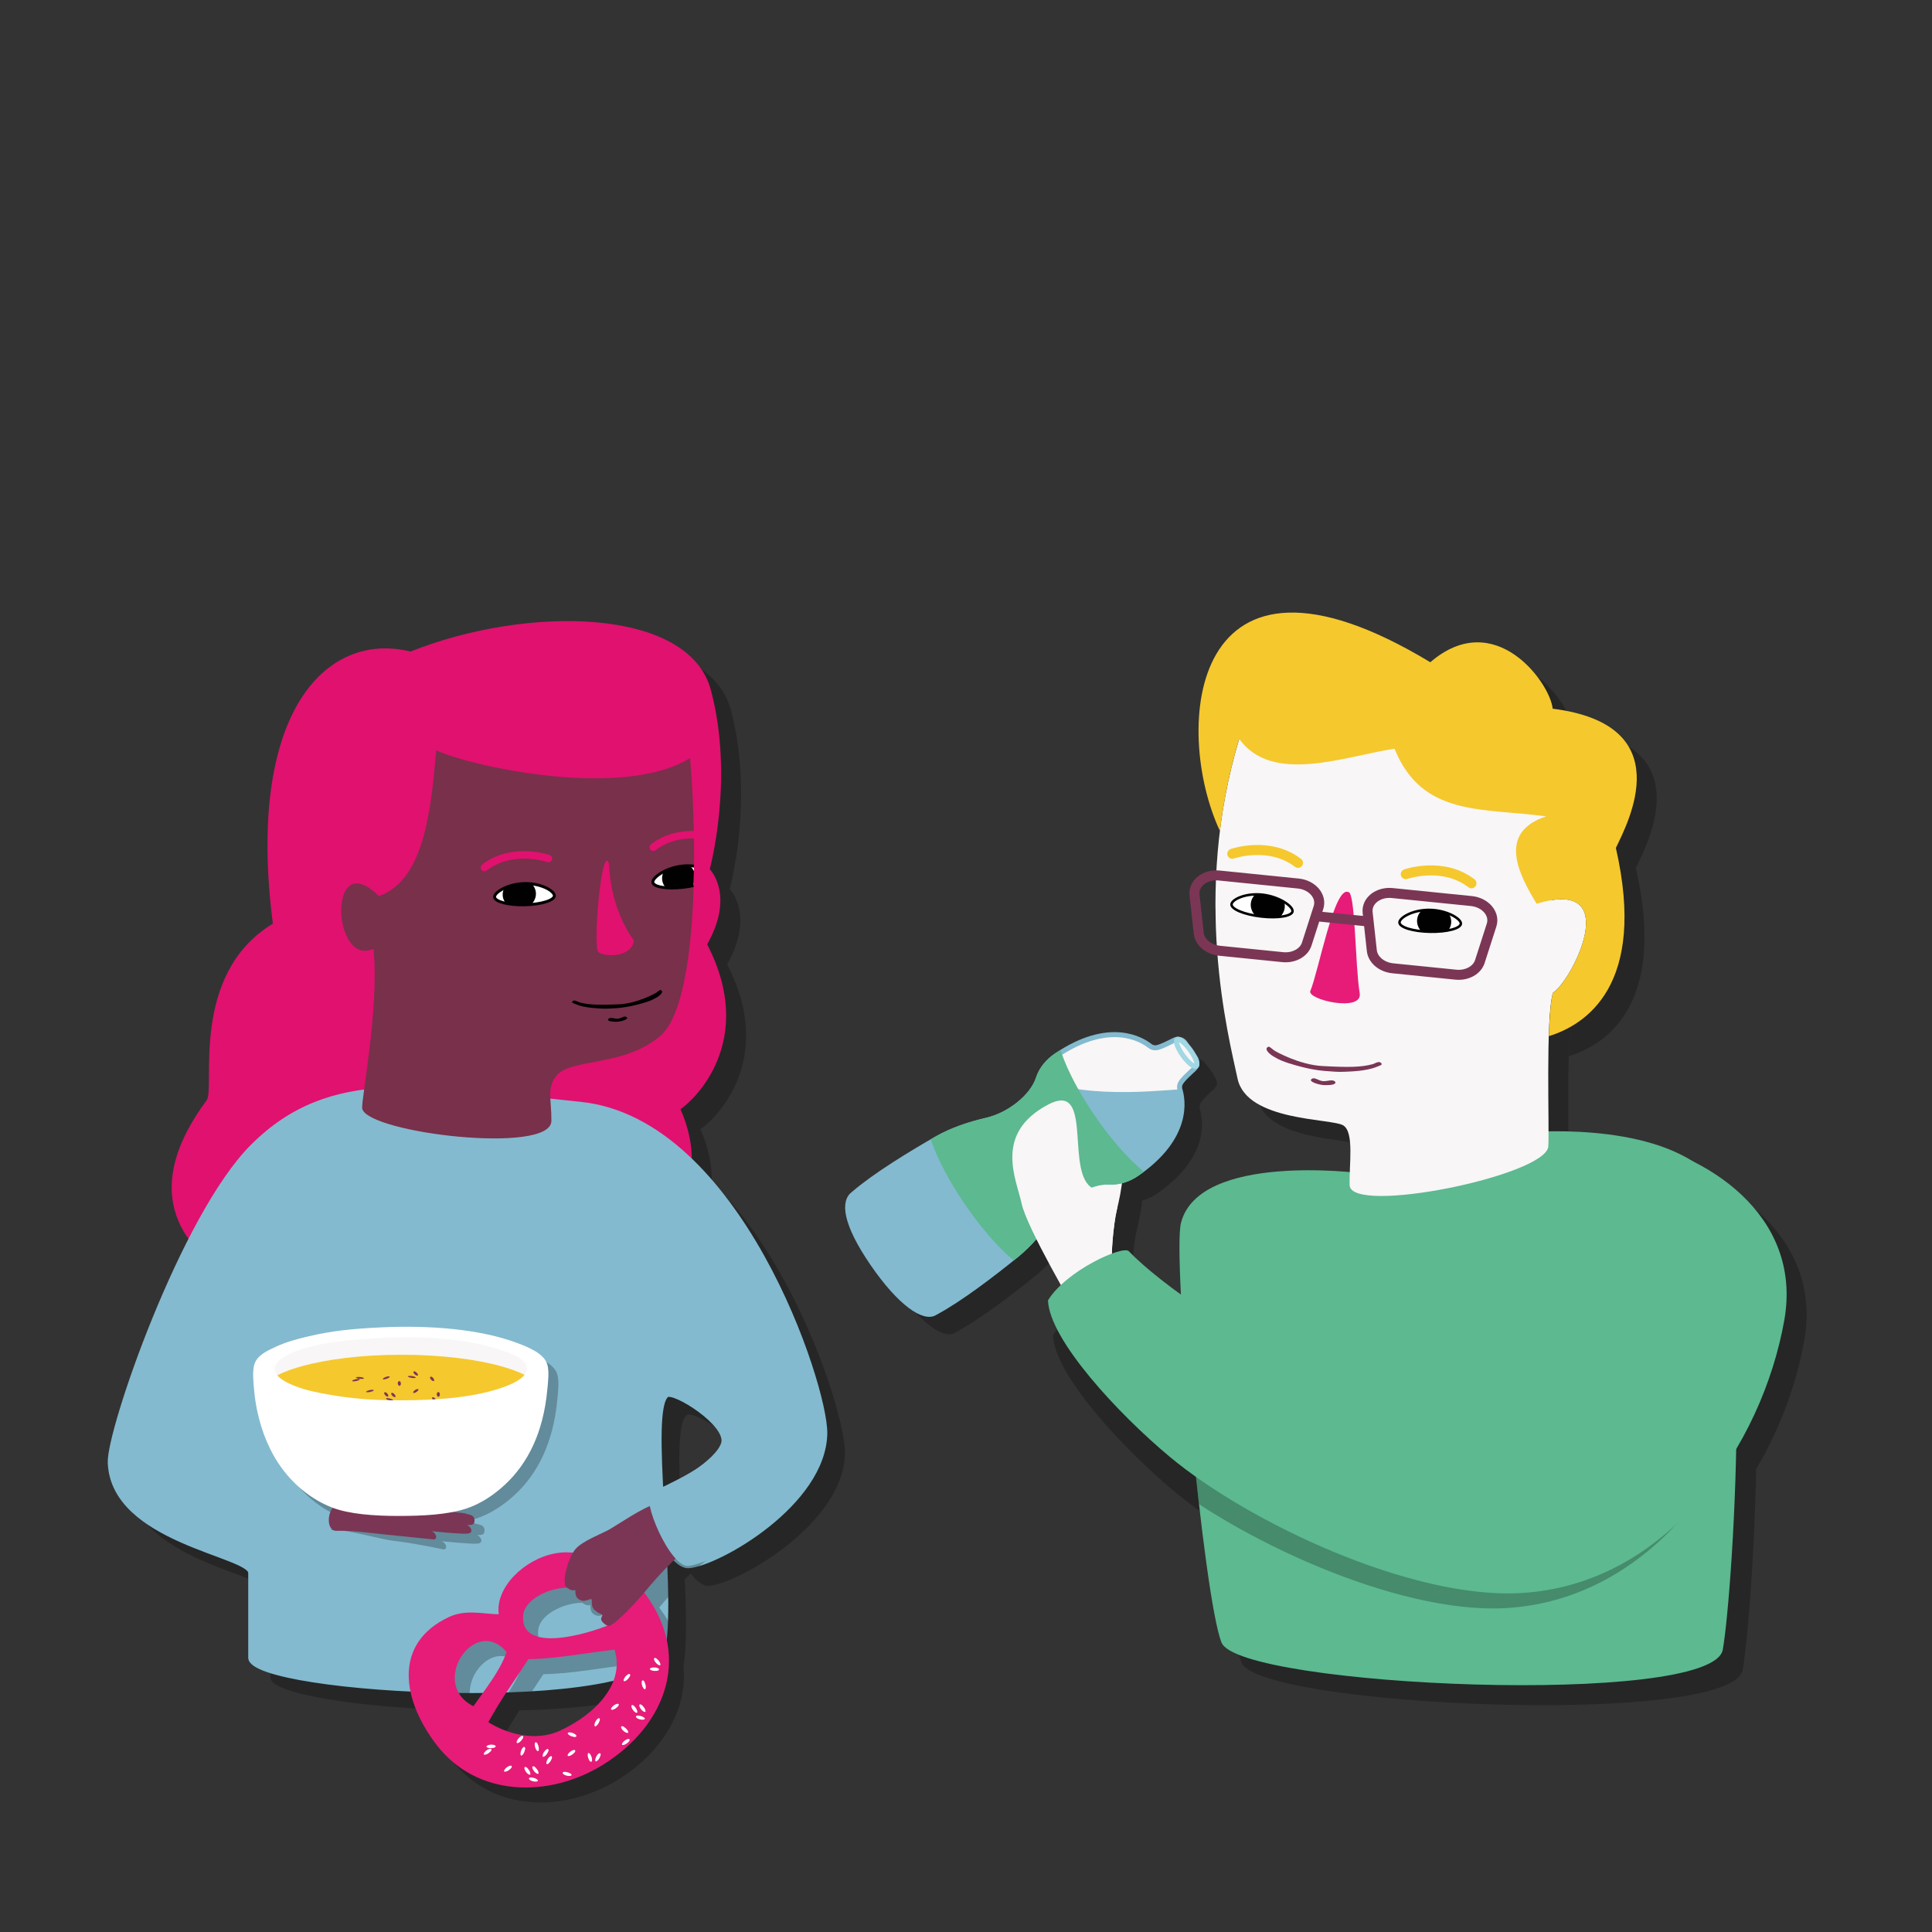 <?xml version="1.0" encoding="utf-8"?>
<!-- Generator: Adobe Illustrator 16.0.0, SVG Export Plug-In . SVG Version: 6.00 Build 0)  -->
<!DOCTYPE svg PUBLIC "-//W3C//DTD SVG 1.1//EN" "http://www.w3.org/Graphics/SVG/1.1/DTD/svg11.dtd">
<svg version="1.1" id="Ebene_1" xmlns="http://www.w3.org/2000/svg" xmlns:xlink="http://www.w3.org/1999/xlink" x="0px" y="0px"
	 width="425.197px" height="425.197px" viewBox="0 0 425.197 425.197" enable-background="new 0 0 425.197 425.197"
	 xml:space="preserve">
<rect x="0" y="0" width="425.197" height="425.197" fill="#333333" stroke="none"/>
<g>
	<path opacity="0.25" fill="#010101" d="M156.653,260.069c0.07-3.604-0.686-7.455-2.491-11.558
		c2.996-1.987,16.874-14.984,5.874-36.271c6.178-10.946,0.567-16.548,0.567-16.548s0.702-2.576,1.362-6.769l0.281-0.04
		c0,0-0.104-0.034-0.262-0.082c1.169-7.5,2.185-20.087-1.125-32.514c-4.888-18.352-40.725-18.655-66.093-8.495
		c-18.963-4.646-36.244,13.935-30.314,59.883c-18.451,11.194-12.637,36.262-14.556,38.849c-9.674,13.041-9.466,23.229-3.685,30.979
		c-9.957,19.522-17.772,43.854-17.6,48.776c0.605,17.251,30.917,20.225,30.917,24.288c0,4.062,0,10.983,0,18.656
		c0,3.244,15.806,5.955,34.236,6.916c-1.601-6.755,0.369-13.231,8.351-16.973c3.693-1.729,7.448-0.651,10.951-0.602
		c-0.798-5.894,5.612-12.147,12.443-13.407c1.233-0.227,2.546-0.265,3.889-0.148c0.187-0.309,0.38-0.586,0.578-0.817
		c1.54-1.793,5.841-3.373,7.575-4.369c1.736-1.001,7.031-4.648,9.917-5.508c2.887-0.856,7.899-1.691,8.772-1.841
		c0.872-0.152,2.903,9.068,1.801,9.513c-1.841,0.738-3.979,2.401-6.031,4.312c1.294,1.704,2.746,2.834,3.981,2.73
		c6.6-0.55,29.7-13.75,29.975-29.149C186.106,312.197,175.83,278.793,156.653,260.069z M163.603,322.083
		c-1.283,4.216-10.739,9.228-13.108,10.724c-0.211,0.133-0.396,0.287-0.567,0.451c-0.591-10.912-0.849-20.233,1.21-21.809
		C152.694,310.257,164.887,317.866,163.603,322.083z"/>
	<path opacity="0.25" fill="#010101" d="M145.314,353.515c-0.08,0.095-0.162,0.188-0.243,0.284c3.27,4.285,4.975,8.722,5.363,13.061
		c0.729-4.707,0.617-11.765,0.27-19.295C148.549,349.71,146.588,351.977,145.314,353.515z"/>
	<path opacity="0.25" fill="#010101" d="M109.121,376.509c2.247-3.129,4.499-6.256,5.664-9.611
		c-6.008-7.288-14.677,3.456-10.14,9.593C106.14,376.51,107.633,376.516,109.121,376.509z"/>
	<path opacity="0.25" fill="#010101" d="M138.547,366.36c-6.317,0.702-12.758,2-18.954,2.094c-1.741,2.665-3.56,5.312-5.281,7.979
		c8.837-0.228,17.178-0.953,23.616-2.304C139.09,371.673,139.399,369.037,138.547,366.36z"/>
	<g>
		<path fill="#E1116F" d="M156.203,191.292c0,0,5.449-19.909,0.257-39.404c-4.888-18.351-40.725-18.655-66.092-8.495
			c-18.964-4.645-36.244,13.935-30.314,59.884c-18.452,11.194-12.638,36.261-14.556,38.848
			c-28.289,38.134,27.89,51.875,60.973,51.601c5.178,0.004,57.71-16.866,43.292-49.613c2.996-1.987,16.874-14.984,5.874-36.271
			C161.814,196.895,156.203,191.292,156.203,191.292z"/>
		<path fill="#83BACF" stroke="#83BACF" stroke-miterlimit="10" d="M127.8,243.001c34.757,3.61,53.956,61.995,53.77,72.48
			c-0.275,15.4-23.375,28.6-29.976,29.15c-4.13,0.344-10.725-12.926-5.5-16.226c2.37-1.496,11.825-6.508,13.109-10.724
			c1.283-4.217-10.909-11.826-12.467-10.634c-4.351,3.331,1.646,41.263-0.744,55.706c-2.395,14.444-90.862,9.744-90.862,2.069
			c0-7.673,0-14.594,0-18.655c0-4.064-30.311-7.037-30.917-24.288c-0.248-7.078,16.01-54.278,31.411-69.62
			C72.894,235.058,93.045,239.391,127.8,243.001z"/>
		<g>
			<defs>
				<path id="SVGID_59_" d="M151.888,166.832c-14.773,9.17-47.893,1.951-55.892-1.695c-1.124,12.921-2.58,28.584-12.608,32.073
					c-11.445-11.312-10.27,15.836-1.197,11.587c1.348,12.923-2.752,33.273-2.477,35.198c1.237,5.363,41.571,10.188,41.638,2.694
					c0.042-4.745-1.097-7.19,1.106-9.945c3.129-3.905,14.993-1.897,22.938-8.834C153.344,220.971,153.636,188.053,151.888,166.832z"
					/>
			</defs>
			<use xlink:href="#SVGID_59_"  overflow="visible" fill="#79304A"/>
			<clipPath id="SVGID_2_">
				<use xlink:href="#SVGID_59_"  overflow="visible"/>
			</clipPath>
			<g clip-path="url(#SVGID_2_)">
				<g>
					<path fill="#E1116F" d="M139.51,206.961c-0.418,3.803-6.489,3.69-7.805,2.589c-1.312-1.098,0.739-24.399,2.342-19.452
						C134.369,200.592,139.51,206.961,139.51,206.961z"/>
				</g>
				<g>
					<defs>
						<path id="SVGID_61_" d="M108.851,197.394c0.025,1.04,2.986,1.817,6.621,1.74c3.633-0.077,6.558-0.979,6.535-2.018
							c-0.021-1.039-2.914-2.741-6.546-2.664C111.824,194.527,108.829,196.356,108.851,197.394z"/>
					</defs>
					<use xlink:href="#SVGID_61_"  overflow="visible" fill="#FFFFFF"/>
					<clipPath id="SVGID_4_">
						<use xlink:href="#SVGID_61_"  overflow="visible"/>
					</clipPath>
					<path clip-path="url(#SVGID_4_)" fill="#000100" d="M110.656,197.273c0.237,1.812,2.06,3.062,4.066,2.797
						c2.009-0.264,3.441-1.944,3.203-3.753c-0.237-1.809-2.06-3.062-4.064-2.8C111.853,193.784,110.417,195.465,110.656,197.273z"/>
					<use xlink:href="#SVGID_61_"  overflow="visible" fill="none" stroke="#000100" stroke-width="0.636" stroke-miterlimit="10"/>
				</g>
				<g>
					<defs>
						<path id="SVGID_63_" d="M143.678,194.183c0.124,1.03,3.148,1.516,6.756,1.089c3.609-0.428,6.434-1.614,6.311-2.646
							c-0.123-1.033-3.077-2.44-6.687-2.012C146.45,191.045,143.556,193.15,143.678,194.183z"/>
					</defs>
					<use xlink:href="#SVGID_63_"  overflow="visible" fill="#FFFFFF"/>
					<clipPath id="SVGID_6_">
						<use xlink:href="#SVGID_63_"  overflow="visible"/>
					</clipPath>
					<path clip-path="url(#SVGID_6_)" fill="#000100" d="M145.79,193.974c0.412,1.778,2.347,2.849,4.318,2.389
						c1.974-0.46,3.236-2.269,2.824-4.05c-0.415-1.774-2.349-2.845-4.319-2.387C146.642,190.384,145.378,192.196,145.79,193.974z"/>
					<use xlink:href="#SVGID_63_"  overflow="visible" fill="none" stroke="#000100" stroke-width="0.636" stroke-miterlimit="10"/>
				</g>
				<path fill="none" stroke="#E1116F" stroke-width="1.65" stroke-linecap="round" stroke-miterlimit="10" d="M106.618,190.927
					c6.163-4.746,14.076-1.985,14.076-1.985"/>
				<path fill="none" stroke="#E1116F" stroke-width="1.65" stroke-linecap="round" stroke-miterlimit="10" d="M143.771,186.47
					c6.164-4.744,14.076-1.986,14.076-1.986"/>
			</g>
		</g>
		<g>
			<path fill-rule="evenodd" clip-rule="evenodd" d="M125.908,220.503c0.388-0.674,1.086-0.059,1.546,0.072
				c2.016,0.576,4.158,0.633,8.651,0.464c3.898-0.146,8.002-2.327,8.318-2.557c0.455-0.334,0.821-0.673,0.951-0.599
				c0.981,0.379-0.416,1.475-1.185,1.813c-1.176,0.745-3.524,1.295-4.364,1.507c-2.428,0.608-4.215,0.678-4.402,0.688
				c-1.161,0.059-2.021,0.155-3.325,0.059c-0.804-0.06-3.473-0.138-5.297-0.91C126.47,220.899,125.79,220.683,125.908,220.503z"/>
			<path fill-rule="evenodd" clip-rule="evenodd" d="M138.027,223.987c0.169,0.434-1.614,0.906-2.417,0.885
				c-0.726-0.02-1.977-0.048-1.764-0.593c0.513-0.552,1.41,0.02,2.261-0.105C136.853,224.064,137.57,223.352,138.027,223.987z"/>
		</g>
	</g>
	<path opacity="0.25" fill="#010101" d="M376.831,259.918c-9.329-5.846-23.097-6.677-31.623-6.537
		c-0.011-7.878-0.428-25.467,0.939-30.377c-0.44,1.595-0.715,5.091-0.878,9.437c8.073-2.487,21.674-11.136,14.754-41.426
		c2.812-5.845,14.028-27.099-13.91-30.645c-0.526-5.604-12.652-22.515-26.929-10.222c-53.378-32.237-56.693,14.935-46.305,37.127
		c0.019-0.148,0.041-0.3,0.06-0.449c-0.443,3.502-0.73,6.918-0.886,10.229c-2.808,0.014-5.021,1.939-4.761,4.308l0.923,8.401
		c0.204,1.84,1.877,3.361,4.046,3.782c0.944,13.298,3.478,23.448,4.498,28.232c2.039,9.518,20.93,8.71,23.319,10.331
		c1.92,1.299,1.54,6.1,1.386,10.242c-7.89-0.705-33.71-1.979-37.142,11.128c-0.487,1.866-0.437,7.8-0.025,15.829
		c-4.983-3.6-9.104-7.054-11.47-9.548c-0.389-0.409-1.819-0.173-3.729,0.534c0.066-3.125,0.604-7.592,1.059-9.452
		c0.467-1.917,1-4.39,1.232-6.617c1.17-0.325,2.287-0.863,3.29-1.557c0.003-0.004,0.006-0.006,0.011-0.008
		c11.609-8.051,10.055-16.287,9.392-18.432c-0.139-0.453-0.115-0.934,0.092-1.36c0.423-0.876,2.202-2.457,3.005-3.2
		c0.215-0.199,0.367-0.438,0.47-0.691c0.013-0.006,0.03-0.003,0.042-0.012c0.172-0.123,0.193-0.43,0.091-0.85
		c-0.027-0.304-0.136-0.601-0.317-0.869c-0.25-0.546-0.61-1.166-1.064-1.796c-0.333-0.463-0.676-0.871-1.01-1.223
		c-0.031-0.053-0.071-0.107-0.102-0.161c-0.27-0.476-0.713-0.778-1.204-0.89c-0.26-0.124-0.477-0.161-0.611-0.064
		c-0.01,0.007-0.012,0.021-0.021,0.029c-0.21,0.024-0.421,0.081-0.624,0.18c-0.981,0.478-3.075,1.602-4.043,1.678
		c-0.475,0.038-0.933-0.112-1.306-0.406c-1.76-1.389-8.886-5.82-20.588,2.11c-1.228,0.83-2.299,1.901-3.077,3.149
		c-0.368,0.592-0.677,1.219-0.893,1.888c-1.314,4.077-6.445,8.029-11.217,9.158c-3.896,0.916-7.714,2.144-11.189,4.132
		c-5.721,3.275-13.534,8.031-18.209,12.062c-2.409,1.65-1.945,6.516,4.108,15.353c6.054,8.835,11.421,12.479,13.831,10.828
		c5.427-2.896,12.66-8.442,17.779-12.594c0.015-0.011,0.028-0.021,0.041-0.032c0.18-0.145,0.338-0.31,0.513-0.459
		c1.309-1.113,2.525-2.316,3.649-3.608c1.73,3.523,3.882,7.483,5.644,10.634c-0.721,0.68-1.381,1.385-1.946,2.107
		c-1.708,1.404-3.198,2.953-4.18,4.561c0.304,8.708,15.555,25.074,26.809,34.446c2.808,2.338,6.091,4.733,9.718,7.102
		c1.666,14.569,3.517,26.905,4.971,30.479c3.965,9.762,108.022,14.301,110.309,1.554c0.97-5.416,2.551-23.933,2.952-44.148
		c5.315-8.959,8.902-18.854,10.586-28.344C400.082,278.101,389.563,266.243,376.831,259.918z M346.178,222.887
		c0-0.003,0.001-0.006,0.002-0.01c0.469-0.286,1.037-0.842,1.646-1.586C347.216,222.036,346.646,222.598,346.178,222.887z
		 M348.743,220.065c-0.116,0.166-0.23,0.329-0.346,0.485C348.513,220.395,348.627,220.23,348.743,220.065z M348.271,220.718
		c-0.126,0.168-0.25,0.331-0.374,0.485C348.021,221.05,348.146,220.886,348.271,220.718z M348.911,219.821
		c0.104-0.154,0.21-0.315,0.315-0.479C349.12,219.506,349.016,219.665,348.911,219.821z M349.431,219.021
		c0.095-0.151,0.189-0.306,0.283-0.463C349.62,218.716,349.525,218.869,349.431,219.021z M349.949,218.158
		c0.085-0.146,0.169-0.293,0.253-0.442C350.118,217.865,350.034,218.013,349.949,218.158z M350.462,217.24
		c0.073-0.136,0.146-0.273,0.218-0.412C350.608,216.968,350.535,217.104,350.462,217.24z M350.963,216.27
		c0.06-0.122,0.121-0.243,0.18-0.367C351.084,216.026,351.023,216.147,350.963,216.27z M351.446,215.249
		c0.046-0.101,0.092-0.2,0.137-0.303C351.538,215.049,351.492,215.148,351.446,215.249z M351.909,214.174
		c0.027-0.068,0.058-0.138,0.085-0.207C351.967,214.036,351.937,214.105,351.909,214.174z M353.451,207.984c0-0.008,0-0.015,0-0.022
		C353.451,207.97,353.451,207.977,353.451,207.984z M352.343,213.042c0.01-0.023,0.019-0.048,0.027-0.072
		C352.361,212.994,352.353,213.019,352.343,213.042z M353.447,207.097c-0.001-0.028-0.004-0.056-0.007-0.083
		C353.443,207.041,353.446,207.068,353.447,207.097z M353.357,206.256c-0.007-0.037-0.015-0.073-0.021-0.109
		C353.343,206.183,353.351,206.219,353.357,206.256z M353.173,205.473c-0.013-0.039-0.026-0.079-0.039-0.119
		C353.146,205.394,353.16,205.432,353.173,205.473z M352.888,204.755c-0.02-0.039-0.04-0.077-0.061-0.115
		C352.848,204.678,352.868,204.716,352.888,204.755z M352.493,204.11c-0.025-0.035-0.053-0.069-0.079-0.104
		C352.44,204.041,352.467,204.075,352.493,204.11z M351.979,203.548c-0.031-0.028-0.061-0.057-0.094-0.085
		C351.919,203.491,351.948,203.52,351.979,203.548z M349.556,202.44c0.011,0.002,0.021,0.005,0.032,0.008
		C349.576,202.445,349.566,202.442,349.556,202.44z M350.462,202.673c0.03,0.011,0.057,0.022,0.086,0.033
		C350.519,202.695,350.492,202.684,350.462,202.673z M351.237,203.017c0.034,0.019,0.065,0.04,0.101,0.061
		C351.303,203.057,351.271,203.035,351.237,203.017z M277.123,167.006c-0.318,1.054-0.618,2.105-0.902,3.152
		c0.284-1.049,0.58-2.101,0.897-3.157C277.12,167.003,277.121,167.004,277.123,167.006z M275.463,173.108
		c0.222-0.906,0.455-1.817,0.699-2.73C275.917,171.291,275.686,172.202,275.463,173.108z M275.3,173.789
		c-0.181,0.758-0.352,1.515-0.515,2.269C274.948,175.304,275.12,174.547,275.3,173.789z M273.329,184.02
		c-0.059,0.386-0.116,0.772-0.17,1.156C273.213,184.792,273.271,184.405,273.329,184.02z M274.606,176.882
		c-0.158,0.749-0.305,1.495-0.447,2.239C274.301,178.377,274.448,177.631,274.606,176.882z M273.984,180.043
		c-0.148,0.811-0.287,1.619-0.418,2.422C273.696,181.662,273.836,180.854,273.984,180.043z M245.777,264.843
		c-0.562,0.625-1.119,0.904-1.646,0.514C244.682,265.146,245.231,264.975,245.777,264.843z"/>
	<g>
		<g>
			<defs>
				<path id="SVGID_65_" d="M299.351,258.191c0,0-35.37-4.61-39.427,10.89c-1.987,7.602,4.951,82.67,8.919,92.429
					c3.965,9.762,108.022,14.3,110.31,1.553c2.28-12.747,7.96-98.053-6.361-107.327c-14.318-9.28-39.678-6.32-39.678-6.32
					L299.351,258.191z"/>
			</defs>
			<use xlink:href="#SVGID_65_"  overflow="visible" fill="#5CB990"/>
			<clipPath id="SVGID_8_">
				<use xlink:href="#SVGID_65_"  overflow="visible"/>
			</clipPath>
			<g clip-path="url(#SVGID_8_)">
				<path opacity="0.25" fill="#010101" d="M341.07,307.049c-6.329,4.643-51.259-9.675-54.922-2.912
					c-14.646-4.414-34.494-18.594-41.021-25.476c-1.278-1.345-13.771,4.248-17.782,10.822c0.304,8.707,15.555,25.073,26.81,34.445
					c17.407,14.5,53.005,31.231,76.952,29.995c32.578-1.687,53.407-32.567,58.282-60.054c4.135-23.309-10.862,7.18-28.52,4.379
					C352.149,296.865,347.399,302.404,341.07,307.049z"/>
			</g>
		</g>
		<g>
			<g>
				<g>
					<path fill="#F8F6F6" d="M272.728,162.59c-10.415,34.543-2.398,65.271-0.368,74.789c2.039,9.518,20.931,8.71,23.319,10.331
						c2.392,1.618,1.214,8.672,1.35,13.117c0.195,6.672,43.271-2.094,43.724-8.521c0.276-3.932-0.649-28.177,1.028-33.828
						c3.862-2.365,14.42-22.739-0.301-20.378c11.468-29.274-0.131-46.211-31.648-51.595
						C293.399,143.696,276.25,150.156,272.728,162.59z"/>
				</g>
				<g>
					<g>
						<defs>
							<path id="SVGID_67_" d="M321.512,203.26c-0.021,1.069-3.062,1.873-6.796,1.804c-3.732-0.069-6.741-0.991-6.718-2.058
								c0.018-1.071,2.985-2.824,6.714-2.754C318.443,200.324,321.529,202.192,321.512,203.26z"/>
						</defs>
						<use xlink:href="#SVGID_67_"  overflow="visible" fill="#FFFFFF"/>
						<clipPath id="SVGID_10_">
							<use xlink:href="#SVGID_67_"  overflow="visible"/>
						</clipPath>
						<path clip-path="url(#SVGID_10_)" fill="#000100" d="M319.361,203.258c-0.239,1.86-2.107,3.149-4.17,2.881
							c-2.062-0.268-3.541-1.989-3.298-3.847c0.24-1.861,2.108-3.15,4.172-2.884C318.124,199.677,319.602,201.397,319.361,203.258z"
							/>
						<use xlink:href="#SVGID_67_"  overflow="visible" fill="none" stroke="#000100" stroke-width="0.55" stroke-miterlimit="10"/>
					</g>
					<g>
						<defs>
							<path id="SVGID_69_" d="M284.462,200.563c-0.126,1.062-3.23,1.566-6.938,1.136c-3.709-0.433-6.612-1.645-6.49-2.704
								c0.128-1.062,3.156-2.514,6.866-2.083C281.607,197.346,284.589,199.502,284.462,200.563z"/>
						</defs>
						<use xlink:href="#SVGID_69_"  overflow="visible" fill="#FFFFFF"/>
						<clipPath id="SVGID_12_">
							<use xlink:href="#SVGID_69_"  overflow="visible"/>
						</clipPath>
						<path clip-path="url(#SVGID_12_)" fill="#000100" d="M282.683,200.125c-0.422,1.828-2.403,2.932-4.435,2.463
							c-2.025-0.467-3.323-2.325-2.906-4.147c0.419-1.831,2.404-2.935,4.43-2.467C281.799,196.44,283.101,198.299,282.683,200.125z"
							/>
						<use xlink:href="#SVGID_69_"  overflow="visible" fill="none" stroke="#000100" stroke-width="0.55" stroke-miterlimit="10"/>
					</g>
					<path fill="none" stroke="#F5C82D" stroke-width="2.2" stroke-linecap="round" stroke-miterlimit="10" d="M323.841,194.396
						c-6.338-4.862-14.459-2.008-14.459-2.008"/>
					<path fill="none" stroke="#F5C82D" stroke-width="2.2" stroke-linecap="round" stroke-miterlimit="10" d="M285.669,189.901
						c-6.34-4.86-14.465-2.004-14.465-2.004"/>
				</g>
				<path fill-rule="evenodd" clip-rule="evenodd" fill="#7B3655" d="M288.512,237.633c-0.223,0.554,2.052,1.199,3.079,1.188
					c0.932-0.01,2.537-0.018,2.277-0.725c-0.647-0.718-1.812-0.003-2.896-0.183C290.02,237.758,289.11,236.829,288.512,237.633z"/>
				<path fill="#E61C78" d="M296.735,196.33c1.559-0.198,1.498,16.259,2.507,22.243c0.723,4.284-11.674,1.451-10.853-0.499
					C290.196,213.78,293.656,194.904,296.735,196.33z"/>
				<path fill-rule="evenodd" clip-rule="evenodd" fill="#7B3655" d="M304.084,234.147c-0.482-0.874-1.394-0.102-1.99,0.057
					c-2.595,0.697-5.343,0.72-11.101,0.408c-4.994-0.273-10.214-3.158-10.609-3.461c-0.576-0.437-1.039-0.881-1.205-0.788
					c-1.267,0.466,0.5,1.9,1.477,2.354c1.494,0.977,4.494,1.734,5.562,2.023c3.103,0.831,5.391,0.961,5.636,0.978
					c1.486,0.104,2.585,0.243,4.26,0.151c1.033-0.062,4.458-0.104,6.813-1.053C303.354,234.645,304.229,234.378,304.084,234.147z"/>
			</g>
			<path fill="#F5C82D" d="M341.775,218.488c4.121-2.526,15.855-25.54-3.594-19.592c-3.982-6.562-8.685-15.664,2.105-19.229
				c-13.961-1.916-27.296,0.168-33.376-14.889c-10.964,1.644-26.912,7.964-34.192-2.179c-2.097,6.961-3.438,13.766-4.239,20.275
				c-10.389-22.192-7.072-69.365,46.306-37.128c14.276-12.293,26.402,4.617,26.929,10.222c27.938,3.546,16.721,24.801,13.91,30.646
				c6.92,30.289-6.681,38.938-14.755,41.425C341.036,223.6,341.318,220.03,341.775,218.488z"/>
			<g>
				<path fill="none" stroke="#7B3655" stroke-width="2.2" stroke-linecap="round" stroke-miterlimit="10" d="M306.512,213.102
					l13.894,1.407c2.436,0.243,4.663-0.973,5.278-2.883l2.588-8.044c0.787-2.441-1.339-4.965-4.452-5.278l-17.409-1.762
					c-3.111-0.312-5.698,1.728-5.419,4.275l0.923,8.403C302.137,211.219,304.075,212.854,306.512,213.102z"/>
				<path fill="none" stroke="#7B3655" stroke-width="2.2" stroke-linecap="round" stroke-miterlimit="10" d="M268.413,209.243
					l13.892,1.407c2.438,0.246,4.667-0.967,5.285-2.882l2.585-8.044c0.788-2.442-1.343-4.962-4.452-5.276l-17.408-1.765
					c-3.113-0.314-5.702,1.729-5.422,4.279l0.923,8.401C264.037,207.359,265.977,208.996,268.413,209.243z"/>
				
					<line fill="none" stroke="#7B3655" stroke-width="2.2" stroke-linecap="round" stroke-miterlimit="10" x1="301.131" y1="202.803" x2="290.312" y2="201.71"/>
			</g>
		</g>
		<g>
			<path fill="none" d="M276.832,171.259c0.275-1.029,0.572-2.058,0.884-3.095c0-0.002,0-0.002-0.004-0.002
				C277.402,169.198,277.107,170.229,276.832,171.259z"/>
			<path fill="none" d="M347.923,223.023c-0.422,0.454-0.812,0.808-1.148,1.017c0,0-0.004,0.002-0.004,0.005
				C347.11,223.838,347.501,223.481,347.923,223.023z"/>
		</g>
	</g>
	<g>
		<g>
			<g>
				<path fill="#F8F6F6" d="M244.918,278.869c-0.635-1.763,0.191-9.766,0.839-12.426c1.05-4.308,2.446-11.435-0.025-12.253
					c-1.438-0.477-4.107,8.891-6.204,6.579c-4.549-5.002-2.581-26.533-8.871-17.666c-5.745,8.104-4.826,16.357-3.687,21.707
					c1.139,5.35,9.795,23.765,9.795,23.765S245.551,280.63,244.918,278.869z"/>
				<g>
					<path fill="#F8F6F6" stroke="#83BACF" stroke-width="1.1" stroke-miterlimit="10" d="M223.668,276.248
						c3.109-2.521,5.629-5.639,7.896-8.939c2.771-4.045,8.31-7.4,12.589-7.156c2.179,0.125,4.334-0.641,6.128-1.884
						c11.621-8.054,10.064-16.294,9.401-18.438c-0.139-0.454-0.114-0.934,0.093-1.361c0.422-0.876,2.202-2.457,3.005-3.2
						c0.732-0.679,0.823-1.787,0.189-2.563c-0.375-0.456-0.744-0.95-1.103-1.474c-0.362-0.525-0.687-1.049-0.978-1.563
						c-0.494-0.87-1.561-1.187-2.46-0.746c-0.982,0.479-3.076,1.602-4.044,1.678c-0.475,0.038-0.933-0.112-1.305-0.405
						c-1.76-1.39-8.887-5.82-20.589,2.109c-1.806,1.226-3.298,2.958-3.969,5.037c-1.315,4.078-6.445,8.029-11.218,9.159
						c-3.895,0.916-7.714,2.143-11.188,4.131c-5.722,3.275-13.534,8.032-18.209,12.062c-2.41,1.651-1.945,6.517,4.107,15.353
						c6.055,8.836,11.421,12.479,13.832,10.828C211.288,285.971,218.546,280.401,223.668,276.248z"/>
					<path fill="#83BACF" d="M223.668,276.248c3.109-2.521,5.629-5.639,7.896-8.939c2.771-4.045,8.31-7.4,12.589-7.156
						c2.179,0.125,4.334-0.641,6.128-1.884c11.621-8.054,10.064-16.294,9.401-18.438c-0.139-0.454-19.812,2.638-31.159-2.489
						c-1.315,4.078-6.445,8.029-11.218,9.159c-3.895,0.916-7.714,2.143-11.188,4.131c-5.722,3.275-13.534,8.032-18.209,12.062
						c-2.41,1.651-1.945,6.517,4.107,15.353c6.055,8.836,11.421,12.479,13.832,10.828
						C211.288,285.971,218.546,280.401,223.668,276.248z"/>
					<path fill="#5CB990" stroke="#5CB990" stroke-width="1.1" stroke-miterlimit="10" d="M233.095,231.928
						c-0.203,0.131-0.398,0.239-0.604,0.377c-1.807,1.224-3.297,2.958-3.969,5.037c-1.315,4.078-6.445,8.029-11.218,9.159
						c-3.895,0.916-7.714,2.143-11.188,4.131c-0.193,0.11-0.408,0.238-0.608,0.353c1.366,3.898,3.922,8.813,7.364,13.839
						c3.444,5.026,7.104,9.184,10.247,11.865c0.178-0.145,0.372-0.299,0.548-0.439c3.109-2.522,5.63-5.64,7.896-8.939
						c2.771-4.044,8.311-7.401,12.587-7.155c2.18,0.124,4.335-0.642,6.13-1.885c0.205-0.141,0.375-0.284,0.569-0.425
						c-3.16-2.68-6.864-6.872-10.345-11.953C237.023,240.812,234.45,235.841,233.095,231.928z"/>
					
						<ellipse transform="matrix(0.811 -0.585 0.585 0.811 -86.163 196.637)" fill="#F8F6F6" stroke="#A2D7E4" stroke-width="1.1" stroke-miterlimit="10" cx="261.182" cy="231.642" rx="1.008" ry="3.606"/>
				</g>
				<path fill="#F8F6F6" d="M244.918,278.869c-0.635-1.763,0.191-9.766,0.839-12.426c1.05-4.308-4.133-3.362-6.229-5.674
					c-4.549-5.002,0.738-22.751-8.871-17.666c-12.054,6.379-6.96,16.43-5.82,21.779c1.139,5.35,11.929,23.692,11.929,23.692
					S245.551,280.63,244.918,278.869z"/>
			</g>
			<path fill="#5CB990" d="M344.571,279.667c-6.33,4.643-51.46,14.407-55.123,21.17c-14.646-4.414-34.494-18.594-41.02-25.476
				c-1.278-1.345-13.771,4.248-17.783,10.822c0.305,8.707,15.555,25.073,26.81,34.445c17.407,14.5,53.005,31.231,76.953,29.994
				c32.577-1.687,53.406-32.566,58.281-60.053c4.135-23.309-17.52-37.054-35.177-39.854
				C348.793,249.332,350.9,275.022,344.571,279.667z"/>
		</g>
	</g>
	<g>
		<path fill="none" d="M126.633,384.148c5.176-2.438,9.389-5.985,11.295-10.02c-6.438,1.351-14.779,2.076-23.616,2.304
			c-1.257,1.946-2.465,3.902-3.547,5.886C114.56,384.715,121.026,386.789,126.633,384.148z"/>
		<path fill="none" d="M107.495,378.8c0.53-0.766,1.078-1.528,1.626-2.291c-1.488,0.007-2.981,0.001-4.476-0.019
			C105.303,377.38,106.235,378.173,107.495,378.8z"/>
		<path fill="none" d="M151.137,311.449c-2.059,1.575-1.801,10.896-1.21,21.809c0.172-0.164,0.356-0.318,0.567-0.451
			c2.369-1.496,11.825-6.508,13.108-10.724C164.887,317.866,152.694,310.257,151.137,311.449z"/>
		<path opacity="0.25" fill="#010101" d="M150.704,347.564c0.432-0.428,0.866-0.853,1.309-1.264
			c-0.53-0.698-1.036-1.482-1.486-2.334C150.591,345.173,150.65,346.374,150.704,347.564z"/>
		<path opacity="0.25" fill="#010101" d="M137.928,374.129c-1.906,4.034-6.119,7.582-11.295,10.02
			c-5.606,2.641-12.073,0.566-15.868-1.83c1.082-1.983,2.29-3.939,3.547-5.886c-1.716,0.044-3.448,0.068-5.19,0.076
			c-0.548,0.763-1.096,1.525-1.626,2.291c-1.26-0.627-2.192-1.42-2.85-2.31c-3.661-0.046-7.319-0.164-10.879-0.35
			c0.904,3.815,2.943,7.719,5.692,11.271c8.827,11.404,24.621,11.625,36.445,4.34c9.663-5.952,15.401-15.179,14.53-24.892
			c-0.015,0.098-0.026,0.201-0.043,0.295C149.859,370.369,145.06,372.632,137.928,374.129z"/>
		<path opacity="0.25" fill="#010101" d="M156.243,332.476c-0.873,0.149-5.886,0.984-8.772,1.841
			c-2.886,0.859-8.181,4.507-9.917,5.508c-1.734,0.996-6.035,2.576-7.575,4.369c-0.198,0.231-0.392,0.509-0.578,0.817
			c-1.343-0.116-2.655-0.078-3.889,0.148c-6.831,1.26-13.241,7.514-12.443,13.407c-3.503-0.05-7.258-1.128-10.951,0.602
			c-7.981,3.741-9.951,10.218-8.351,16.973c3.56,0.186,7.218,0.304,10.879,0.35c-4.537-6.137,4.132-16.881,10.14-9.593
			c-1.165,3.355-3.417,6.482-5.664,9.611c1.742-0.008,3.475-0.032,5.19-0.076c1.722-2.666,3.54-5.313,5.281-7.979
			c6.196-0.094,12.637-1.392,18.954-2.094c0.853,2.677,0.543,5.312-0.619,7.769c7.132-1.497,11.932-3.76,12.464-6.975
			c0.017-0.094,0.028-0.197,0.043-0.295c-0.389-4.339-2.094-8.775-5.363-13.061c0.081-0.096,0.163-0.189,0.243-0.284
			c1.273-1.538,3.234-3.805,5.39-5.95c-0.054-1.19-0.113-2.392-0.178-3.598c0.45,0.852,0.956,1.636,1.486,2.334
			c2.052-1.911,4.19-3.574,6.031-4.312C159.146,341.544,157.115,332.323,156.243,332.476z M118.433,358.815
			c0.284-3.349,5.29-5.999,9.685-6.09c0.56,0.459,1.455,0.76,1.714,0.485c0.242-0.25-0.237,1.347,0.844,2.058
			c1.076,0.72,1.842,0.13,2.565-0.034c0.725-0.167-0.213,1.453,0.964,2.432c1.175,0.978,1.413,0.755,1.635,1.033
			c0.223,0.275-0.905,0.844,0.442,1.94c0.277,0.225,0.492,0.36,0.678,0.435C131.47,363.264,117.75,366.978,118.433,358.815z"/>
	</g>
	<g>
		<g>
			<path fill="#E61C78" d="M116.293,365.154c6.196-0.095,12.636-1.392,18.953-2.094c2.254,7.072-3.584,13.866-11.914,17.788
				c-5.606,2.641-12.073,0.566-15.867-1.83C110.028,374.318,113.281,369.764,116.293,365.154 M111.484,363.598
				c-1.447,4.173-4.58,7.992-7.289,11.902C94.238,370.547,104.606,355.253,111.484,363.598 M115.133,355.516
				c0.356-4.203,8.156-7.322,12.844-5.635c3.601,1.301,4.52,4.178,6.423,7.589C129.531,359.577,114.416,364.07,115.133,355.516
				 M109.769,355.267c-3.503-0.05-7.258-1.128-10.951,0.602c-12.488,5.854-10.274,18.403-2.658,28.243
				c8.826,11.403,24.621,11.625,36.444,4.34c14.354-8.841,20.063-24.902,8.298-39.055c-4.337-5.209-12.502-8.679-18.689-7.537
				C115.381,343.119,108.97,349.373,109.769,355.267"/>
			<path fill="#FFFFFF" d="M129.444,386.861c0.305,0.895,0.531,0.882,0.682,0.864c0.204-0.025,0.252-0.607,0.017-1.185
				c-0.067-0.175-0.38-0.826-0.677-0.727C129.363,385.842,129.259,386.319,129.444,386.861"/>
			<path fill="#FFFFFF" d="M125.752,382.114c0.894,0.312,1.018,0.125,1.097-0.007c0.11-0.175-0.321-0.572-0.919-0.746
				c-0.177-0.049-0.886-0.209-0.99,0.086C124.903,381.55,125.211,381.924,125.752,382.114"/>
			<path fill="#FFFFFF" d="M125.967,386.129c0.749-0.568,0.664-0.78,0.599-0.916c-0.083-0.189-0.652-0.051-1.127,0.354
				c-0.143,0.116-0.662,0.626-0.477,0.875C125.024,386.529,125.507,386.475,125.967,386.129"/>
			<path fill="#FFFFFF" d="M137.926,383.712c0.749-0.576,0.666-0.784,0.605-0.921c-0.09-0.191-0.659-0.053-1.134,0.354
				c-0.143,0.12-0.662,0.623-0.478,0.872C136.982,384.104,137.468,384.056,137.926,383.712"/>
			<path fill="#FFFFFF" d="M115.395,385.574c0.331-0.886,0.147-1.021,0.021-1.099c-0.177-0.114-0.581,0.311-0.767,0.905
				c-0.056,0.176-0.224,0.881,0.066,0.994C114.818,386.414,115.196,386.109,115.395,385.574"/>
			<path fill="#FFFFFF" d="M131.905,386.95c0.446-0.832,0.281-0.987,0.165-1.086c-0.158-0.132-0.621,0.228-0.879,0.796
				c-0.079,0.169-0.343,0.841-0.072,0.991C131.215,387.702,131.635,387.456,131.905,386.95"/>
			<path fill="#FFFFFF" d="M131.731,379.249c0.447-0.832,0.28-0.99,0.166-1.086c-0.158-0.133-0.616,0.227-0.88,0.794
				c-0.085,0.169-0.345,0.839-0.069,0.992C131.042,379.999,131.46,379.754,131.731,379.249"/>
			<path fill="#FFFFFF" d="M121.162,387.596c0.479-0.812,0.321-0.979,0.212-1.08c-0.154-0.138-0.63,0.207-0.912,0.759
				c-0.088,0.167-0.374,0.83-0.11,0.991C120.445,388.322,120.875,388.088,121.162,387.596"/>
			<path fill="#FFFFFF" d="M120.36,386.021c0.518-0.792,0.367-0.962,0.263-1.068c-0.15-0.147-0.639,0.173-0.95,0.716
				c-0.089,0.16-0.412,0.807-0.155,0.98C119.609,386.708,120.048,386.496,120.36,386.021"/>
			<path fill="#FFFFFF" d="M135.525,375.96c0.76-0.559,0.68-0.772,0.617-0.91c-0.085-0.188-0.657-0.059-1.138,0.341
				c-0.146,0.119-0.67,0.615-0.484,0.869C134.582,376.347,135.067,376.301,135.525,375.96"/>
			<path fill="#FFFFFF" d="M143.986,367.734c0.941,0.038,1.009-0.177,1.05-0.321c0.052-0.205-0.479-0.458-1.102-0.445
				c-0.185,0.001-0.907,0.062-0.922,0.374C143.006,367.445,143.413,367.714,143.986,367.734"/>
			<path fill="#FFFFFF" d="M138.23,369.481c0.607-0.719,0.481-0.905,0.391-1.026c-0.127-0.164-0.654,0.092-1.031,0.591
				c-0.112,0.147-0.509,0.75-0.274,0.956C137.397,370.075,137.859,369.914,138.23,369.481"/>
			<path fill="#FFFFFF" d="M142.056,370.725c-0.265-0.911-0.489-0.907-0.639-0.896c-0.207,0.015-0.287,0.595-0.08,1.186
				c0.063,0.174,0.349,0.84,0.649,0.756C142.089,371.745,142.214,371.27,142.056,370.725"/>
			<path fill="#FFFFFF" d="M137.751,380.387c-0.708-0.624-0.898-0.498-1.021-0.41c-0.165,0.126,0.081,0.655,0.572,1.04
				c0.143,0.12,0.74,0.527,0.95,0.293C138.324,381.228,138.181,380.77,137.751,380.387"/>
			<path fill="#FFFFFF" d="M144.95,365.472c-0.617-0.714-0.821-0.616-0.953-0.547c-0.182,0.103-0.01,0.66,0.425,1.106
				c0.127,0.136,0.663,0.621,0.9,0.423C145.402,366.386,145.324,365.905,144.95,365.472"/>
			<path fill="#FFFFFF" d="M141.062,377.67c-0.92-0.227-1.032-0.026-1.098,0.107c-0.091,0.188,0.373,0.541,0.989,0.657
				c0.178,0.035,0.898,0.122,0.975-0.179C141.956,378.151,141.611,377.808,141.062,377.67"/>
			<path fill="#FFFFFF" d="M141.7,375.733c-0.584-0.74-0.796-0.654-0.929-0.588c-0.185,0.093-0.033,0.663,0.382,1.122
				c0.123,0.143,0.64,0.649,0.884,0.459C142.124,376.66,142.06,376.177,141.7,375.733"/>
			<path fill="#FFFFFF" d="M139.942,375.913c-0.552-0.764-0.766-0.686-0.901-0.627c-0.19,0.085-0.067,0.659,0.325,1.142
				c0.117,0.145,0.608,0.674,0.863,0.498C140.315,376.863,140.276,376.377,139.942,375.913"/>
			<path fill="#FFFFFF" d="M108.056,384.735c0.947-0.049,0.998-0.27,1.022-0.42c0.032-0.203-0.518-0.409-1.135-0.344
				c-0.184,0.023-0.901,0.144-0.889,0.457C107.062,384.536,107.491,384.765,108.056,384.735"/>
			<path fill="#FFFFFF" d="M111.984,389.582c0.76-0.561,0.678-0.774,0.617-0.91c-0.086-0.19-0.656-0.059-1.137,0.338
				c-0.142,0.12-0.668,0.615-0.485,0.87C111.042,389.967,111.524,389.921,111.984,389.582"/>
			<path fill="#FFFFFF" d="M107.519,385.845c0.757-0.562,0.674-0.771,0.617-0.907c-0.086-0.189-0.66-0.058-1.139,0.338
				c-0.143,0.12-0.667,0.618-0.484,0.87C106.572,386.232,107.057,386.186,107.519,385.845"/>
			<path fill="#FFFFFF" d="M114.689,383.103c0.612-0.721,0.481-0.906,0.391-1.028c-0.127-0.164-0.65,0.094-1.031,0.591
				c-0.108,0.15-0.508,0.751-0.276,0.957C113.858,383.693,114.319,383.539,114.689,383.103"/>
			<path fill="#FFFFFF" d="M118.518,384.341c-0.264-0.909-0.489-0.903-0.644-0.895c-0.206,0.019-0.282,0.599-0.071,1.187
				c0.057,0.174,0.344,0.842,0.643,0.759C118.549,385.362,118.675,384.893,118.518,384.341"/>
			<path fill="#FFFFFF" d="M124.933,390.051c-0.915-0.229-1.026-0.031-1.091,0.104c-0.091,0.189,0.371,0.546,0.983,0.659
				c0.188,0.037,0.902,0.124,0.982-0.179C125.833,390.529,125.488,390.185,124.933,390.051"/>
			<path fill="#FFFFFF" d="M117.519,391.287c-0.917-0.223-1.026-0.028-1.095,0.108c-0.089,0.188,0.375,0.544,0.986,0.659
				c0.184,0.033,0.902,0.123,0.979-0.18C118.416,391.771,118.072,391.43,117.519,391.287"/>
			<path fill="#FFFFFF" d="M118.165,389.351c-0.588-0.74-0.797-0.648-0.931-0.584c-0.188,0.091-0.038,0.661,0.377,1.126
				c0.128,0.14,0.639,0.645,0.89,0.453C118.582,390.281,118.519,389.797,118.165,389.351"/>
			<path fill="#FFFFFF" d="M116.4,389.53c-0.548-0.764-0.762-0.682-0.898-0.625c-0.195,0.086-0.068,0.658,0.325,1.141
				c0.119,0.148,0.605,0.677,0.865,0.499C116.777,390.481,116.737,389.998,116.4,389.53"/>
		</g>
		<path fill="#7B3655" d="M152.943,329.176c-0.873,0.149-5.886,0.983-8.772,1.841c-2.886,0.859-8.181,4.507-9.917,5.508
			c-1.734,0.996-6.035,2.576-7.575,4.369c-1.539,1.797-2.764,6.209-2.307,7.944c0.19,0.728,1.8,1.455,2.159,1.073
			c0.242-0.25-0.237,1.346,0.844,2.058c1.076,0.72,1.842,0.13,2.564-0.035c0.726-0.166-0.212,1.454,0.965,2.433
			c1.175,0.978,1.413,0.755,1.634,1.033c0.224,0.275-0.904,0.844,0.443,1.94c1.05,0.852,1.229,0.5,2.184-0.153
			c0.949-0.658,4.144-3.704,6.849-6.973c2.707-3.268,8.505-9.83,12.729-11.526C155.847,338.244,153.815,329.023,152.943,329.176z"/>
	</g>
	<path fill="#83BACF" d="M181.569,315.481c-0.275,15.4-23.65,28.325-29.976,29.15c-4.109,0.536-10.725-15.125-8.25-16.226
		c2.562-1.139,14.575-6.508,15.859-10.724C160.486,313.466,181.756,304.996,181.569,315.481z"/>
	<path opacity="0.25" d="M122.637,302.431c-0.756-2.405-4.302-3.796-6.506-4.628c-8.202-3.096-19.325-3.982-30.076-3.471
		c-6.573,0.312-10.924,0.771-16.194,2.024c-2.383,0.568-4.619,1.171-6.796,2.17c-2.108,0.968-4.307,1.922-4.917,4.047
		c-0.419,1.461-0.187,3.846,0,5.785c0.544,5.669,2.187,10.403,4.194,14.026c2.807,5.062,7.262,9.354,12.868,11.566
		c0.072,0.029,0.158,0.052,0.232,0.08c-1.294,1.588-3.88,2.876-1.674,2.763c2.823-0.143,9.957,2.005,13.062,2.338
		c3.737,0.398,10.794,1.863,10.794,1.863c0.987-0.042,0.595-1.466-0.441-1.794c-0.146-0.047,6.358,0.673,7.917,0.517
		c1.563-0.156,0.626-1.697-0.144-1.861c0.989-0.074,1.623,0.051,1.674-0.922c0.066-1.332-1.113-1.372-1.89-1.588
		c0.056-0.09-1.126-0.231-2.895-0.393c0.997-0.195,1.96-0.425,2.859-0.713c3.243-1.037,6.206-3.06,8.532-5.205
		c5.214-4.812,8.516-11.656,9.398-20.823C122.785,306.677,123.136,304.018,122.637,302.431z"/>
	<path fill="#7B3655" d="M74.159,336.907c-2.824,0.144-2.051-5.814,0.454-5.817c2.506-0.001,7.315,0.358,10.348,0.607
		c0.428,0.034,17.793,1.108,17.58,1.45c0.776,0.216,1.956,0.255,1.89,1.587c-0.051,0.973-0.685,0.848-1.674,0.922
		c0.771,0.164,1.707,1.705,0.144,1.861c-1.559,0.156-8.062-0.563-7.917-0.517c1.036,0.328,1.429,1.752,0.441,1.794
		c0,0-6.993-0.687-10.729-1.085C81.589,337.377,76.982,336.764,74.159,336.907z"/>
	<ellipse fill-rule="evenodd" clip-rule="evenodd" fill="#F8F6F6" cx="88.344" cy="301.869" rx="31.075" ry="8.662"/>
	<ellipse fill-rule="evenodd" clip-rule="evenodd" fill="#F5C82D" cx="88.344" cy="306.819" rx="31.075" ry="8.662"/>
	<g>
		<path fill="#7B3655" d="M79.129,303.44c0.824,0.087,0.912-0.017,0.963-0.088c0.071-0.099-0.359-0.268-0.909-0.308
			c-0.163-0.012-0.802-0.034-0.856,0.123C78.308,303.223,78.63,303.387,79.129,303.44z"/>
		<path fill="#7B3655" d="M81.519,306.325c0.771-0.19,0.744-0.305,0.719-0.381c-0.036-0.105-0.555-0.107-1.05,0.034
			c-0.148,0.042-0.702,0.229-0.599,0.376C80.626,306.405,81.052,306.439,81.519,306.325z"/>
		<path fill="#7B3655" d="M78.434,303.931c0.77-0.19,0.743-0.306,0.717-0.382c-0.035-0.104-0.554-0.106-1.049,0.034
			c-0.147,0.043-0.704,0.229-0.599,0.376C77.538,304.011,77.966,304.045,78.434,303.931z"/>
		<path fill="#7B3655" d="M90.504,303.227c0.809,0.131,0.911,0.031,0.974-0.037c0.085-0.095-0.317-0.285-0.857-0.354
			c-0.161-0.021-0.794-0.076-0.873,0.077C89.721,302.966,90.017,303.147,90.504,303.227z"/>
		<path fill="#7B3655" d="M85.181,303.413c0.677-0.287,0.604-0.396,0.55-0.467c-0.076-0.098-0.582-0.03-1.01,0.173
			c-0.127,0.061-0.593,0.315-0.434,0.445C84.343,303.609,84.772,303.586,85.181,303.413z"/>
		<path fill="#7B3655" d="M88.227,304.487c-0.039-0.485-0.236-0.51-0.367-0.522c-0.183-0.018-0.367,0.265-0.31,0.582
			c0.018,0.095,0.126,0.461,0.402,0.454C88.048,305,88.252,304.78,88.227,304.487z"/>
		<path fill="#7B3655" d="M82.527,308.799c-0.483-0.396-0.673-0.355-0.795-0.325c-0.17,0.042-0.064,0.336,0.278,0.586
			c0.103,0.074,0.532,0.35,0.762,0.259C82.851,309.287,82.819,309.039,82.527,308.799z"/>
		<path fill="#7B3655" d="M91.803,302.211c-0.385-0.43-0.581-0.406-0.711-0.386c-0.177,0.027-0.143,0.327,0.139,0.604
			c0.084,0.082,0.445,0.388,0.692,0.316C92.008,302.72,92.036,302.472,91.803,302.211z"/>
		<path fill="#7B3655" d="M89.928,308.441c-0.745-0.223-0.881-0.138-0.966-0.078c-0.117,0.082,0.211,0.316,0.715,0.446
			c0.15,0.04,0.752,0.168,0.884,0.026C90.605,308.788,90.378,308.575,89.928,308.441z"/>
		<path fill="#7B3655" d="M85.939,307.835c-0.744-0.221-0.881-0.136-0.965-0.076c-0.117,0.082,0.21,0.316,0.715,0.446
			c0.15,0.038,0.752,0.167,0.881,0.026C86.615,308.184,86.389,307.971,85.939,307.835z"/>
		<path fill="#7B3655" d="M86.895,306.944c-0.355-0.439-0.554-0.419-0.684-0.401c-0.18,0.024-0.166,0.325,0.098,0.605
			c0.078,0.084,0.418,0.398,0.67,0.333C87.065,307.459,87.109,307.21,86.895,306.944z"/>
		<path fill="#7B3655" d="M85.338,306.826c-0.319-0.447-0.519-0.433-0.649-0.419c-0.182,0.019-0.192,0.319,0.047,0.607
			c0.071,0.087,0.386,0.409,0.643,0.352C85.467,307.346,85.531,307.099,85.338,306.826z"/>
		<path fill="#7B3655" d="M91.764,306.262c0.473-0.401,0.342-0.489,0.251-0.545c-0.128-0.078-0.568,0.082-0.854,0.355
			c-0.084,0.082-0.38,0.41-0.154,0.503C91.084,306.607,91.477,306.503,91.764,306.262z"/>
		<path fill="#7B3655" d="M95.431,303.41c-0.315-0.447-0.516-0.435-0.646-0.421c-0.183,0.019-0.195,0.319,0.042,0.608
			c0.07,0.087,0.383,0.41,0.639,0.353C95.556,303.93,95.622,303.683,95.431,303.41z"/>
		<path fill="#7B3655" d="M95.884,307.934c-0.315-0.447-0.516-0.435-0.647-0.421c-0.182,0.019-0.194,0.319,0.042,0.608
			c0.07,0.086,0.382,0.41,0.64,0.353C96.008,308.453,96.073,308.206,95.884,307.934z"/>
		<path fill="#7B3655" d="M96.806,306.898c-0.021-0.484-0.216-0.513-0.347-0.526c-0.182-0.021-0.377,0.259-0.332,0.577
			c0.013,0.096,0.107,0.462,0.382,0.461C96.604,307.409,96.818,307.191,96.806,306.898z"/>
	</g>
	<g>
		<g>
			<path fill="#FFFFFF" d="M83.854,292.132c10.751-0.512,21.875,0.375,30.076,3.472c2.204,0.831,5.75,2.222,6.506,4.627
				c0.499,1.587,0.149,4.247,0,5.783c-0.882,9.166-4.185,16.011-9.398,20.822c-2.326,2.146-5.288,4.168-8.531,5.206
				c-4.163,1.329-9.467,1.59-14.894,1.59c-5.364,0-10.907-0.422-14.604-1.88c-5.606-2.213-10.062-6.505-12.868-11.567
				c-2.008-3.622-3.65-8.357-4.194-14.026c-0.187-1.938-0.419-4.323,0-5.784c0.61-2.126,2.809-3.08,4.917-4.048
				c2.177-0.999,4.413-1.602,6.796-2.17C72.931,292.902,77.281,292.445,83.854,292.132z M64.479,297.626
				c-1.664,0.675-4.05,2.103-4.05,3.617c0,1.878,2.897,3.199,4.772,3.903c2.409,0.903,4.764,1.35,6.94,1.734
				c5.459,0.971,9.838,1.303,16.05,1.303c8.174,0,16.624-0.647,22.99-3.037c2.034-0.763,4.872-2.123,4.771-4.049
				c-0.103-1.979-3.13-3.102-5.493-3.904c-7.431-2.524-16.674-3.186-25.882-2.747C77.532,294.782,70.153,295.33,64.479,297.626z"/>
		</g>
	</g>
</g>
</svg>
